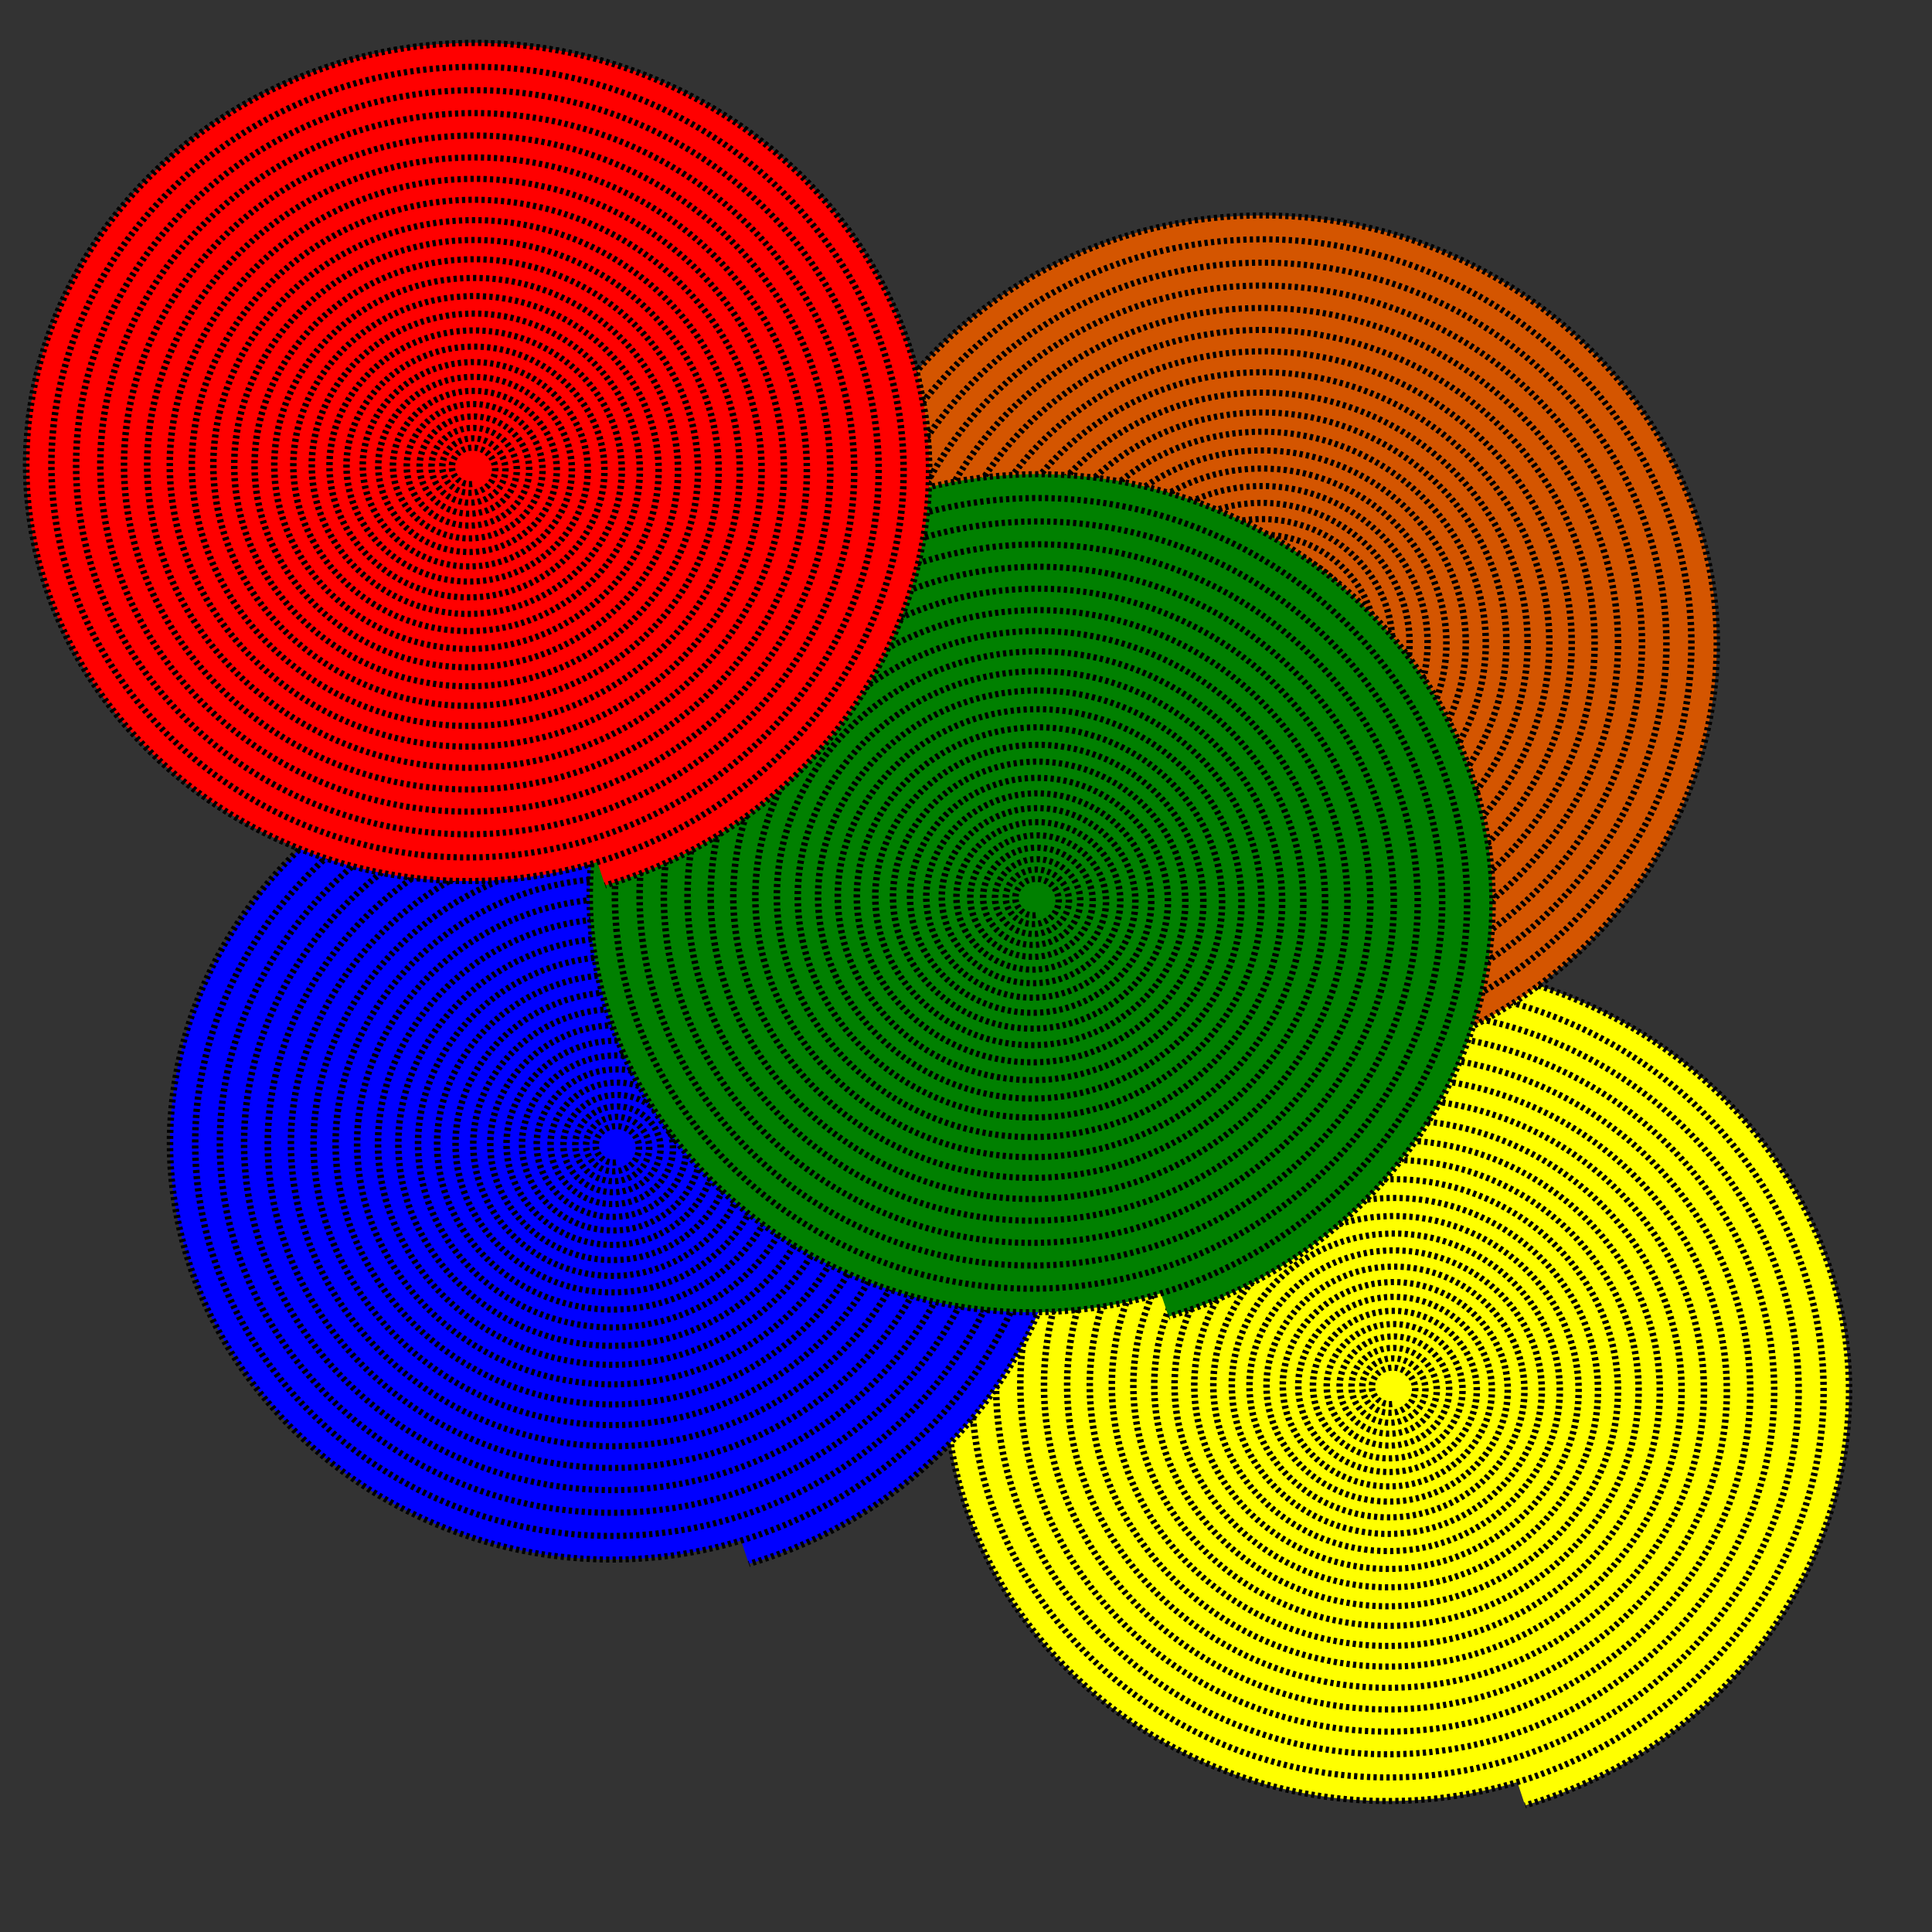 <?xml version="1.0" encoding="UTF-8" standalone="no"?>
<!-- Created with Inkscape (http://www.inkscape.org/) -->

<svg
   xmlns:dc="http://purl.org/dc/elements/1.1/"
   xmlns:cc="http://creativecommons.org/ns#"
   xmlns:rdf="http://www.w3.org/1999/02/22-rdf-syntax-ns#"
   xmlns:svg="http://www.w3.org/2000/svg"
   xmlns="http://www.w3.org/2000/svg"
   xmlns:sodipodi="http://sodipodi.sourceforge.net/DTD/sodipodi-0.dtd"
   xmlns:inkscape="http://www.inkscape.org/namespaces/inkscape"
   width="48px"
   height="48px"
   id="svg4270"
   version="1.1"
   inkscape:version="0.48.4 r9939"
   sodipodi:docname="log.svg">
  <rect width="100%" height="100%" fill="#333333" stroke="none"/>
  <defs
     id="defs4272">
    <inkscape:path-effect
       effect="bend_path"
       id="path-effect3995"
       is_visible="true"
       bendpath="m -1151.176,-47.673 c 38.94,15.014 -23.503,-15.461 443.633,0"
       prop_scale="1"
       scale_y_rel="false"
       vertical="false"
       bendpath-nodetypes="cc" />
    <inkscape:path-effect
       effect="envelope"
       id="path-effect4229"
       is_visible="true"
       yy="true"
       xx="true"
       bendpath1="m -1154.988,-88.203 439.911,41.232"
       bendpath2="m -707.893,-70.679 0,45.554"
       bendpath3="m -1154.988,-25.125 430.333,45.355"
       bendpath4="m -1154.988,-70.679 0,45.554"
       bendpath3-nodetypes="cc"
       bendpath1-nodetypes="cc" />
  </defs>
  <sodipodi:namedview
     id="base"
     pagecolor="#ffffff"
     bordercolor="#666666"
     borderopacity="1.0"
     inkscape:pageopacity="0.0"
     inkscape:pageshadow="2"
     inkscape:zoom="7"
     inkscape:cx="19.642857"
     inkscape:cy="32.612637"
     inkscape:current-layer="layer1"
     showgrid="true"
     inkscape:grid-bbox="true"
     inkscape:document-units="px"
     inkscape:window-width="1366"
     inkscape:window-height="706"
     inkscape:window-x="-8"
     inkscape:window-y="-8"
     inkscape:window-maximized="1" />
  <g
     id="layer1"
     inkscape:label="Layer 1"
     inkscape:groupmode="layer">
    <path
       sodipodi:type="spiral"
       style="fill:#ffff00;stroke:#000000;stroke-width:0.262;stroke-linecap:butt;stroke-linejoin:miter;stroke-miterlimit:4;stroke-opacity:1;stroke-dasharray:0.131, 0.131;stroke-dashoffset:0"
       id="path2992"
       sodipodi:cx="6.7142859"
       sodipodi:cy="8.5714283"
       sodipodi:expansion="1.5"
       sodipodi:revolution="26.940924"
       sodipodi:radius="18.676273"
       sodipodi:argument="-167.99719"
       sodipodi:t0="0.11058418"
       d="M 6.75,9.257 C 6.351,9.31 5.99,9.004 5.94,8.612 5.883,8.164 6.228,7.759 6.669,7.706 7.168,7.645 7.617,8.029 7.675,8.521 7.739,9.073 7.314,9.569 6.77,9.63 6.164,9.699 5.62,9.23 5.554,8.632 5.482,7.97 5.994,7.376 6.648,7.307 7.368,7.231 8.013,7.788 8.086,8.499 8.166,9.279 7.563,9.976 6.792,10.053 5.952,10.138 5.201,9.486 5.119,8.655 5.031,7.752 5.731,6.947 6.625,6.861 7.591,6.768 8.453,7.518 8.543,8.475 8.641,9.507 7.839,10.427 6.817,10.521 5.718,10.623 4.74,9.769 4.641,8.68 4.535,7.514 5.443,6.475 6.599,6.372 7.835,6.261 8.935,7.224 9.043,8.449 9.158,9.756 8.139,10.918 6.843,11.031 5.465,11.15 4.239,10.075 4.122,8.707 3.997,7.255 5.13,5.965 6.571,5.843 8.098,5.714 9.454,6.906 9.58,8.421 9.714,10.023 8.463,11.446 6.872,11.578 5.193,11.716 3.702,10.404 3.566,8.737 3.422,6.979 4.796,5.419 6.541,5.278 8.378,5.13 10.008,6.566 10.154,8.391 10.307,10.308 8.808,12.009 6.903,12.16 4.903,12.318 3.131,10.755 2.975,8.768 2.811,6.686 4.44,4.84 6.51,4.679 8.676,4.51 10.596,6.206 10.762,8.359 10.935,10.61 9.173,12.605 6.935,12.776 4.598,12.955 2.527,11.125 2.351,8.8 2.167,6.376 4.066,4.229 6.477,4.047 8.989,3.858 11.215,5.826 11.402,8.325 11.596,10.927 9.557,13.231 6.969,13.424 4.277,13.624 1.893,11.513 1.695,8.835 1.49,6.051 3.672,3.587 6.442,3.384 9.318,3.173 11.863,5.428 12.072,8.29 12.288,11.259 9.96,13.887 7.004,14.101 3.941,14.323 1.23,11.92 1.01,8.871 0.783,5.712 3.261,2.917 6.406,2.692 9.661,2.458 12.541,5.013 12.772,8.254 13.011,11.606 10.379,14.571 7.042,14.808 3.591,15.053 0.539,12.344 0.297,8.908 0.046,5.359 2.833,2.219 6.368,1.971 10.018,1.715 13.245,4.581 13.499,8.215 13.761,11.966 10.816,15.282 7.08,15.543 3.227,15.811 -0.179,12.784 -0.445,8.947 -0.719,4.992 2.389,1.495 6.329,1.223 10.388,0.943 13.976,4.132 14.254,8.176 14.54,12.34 11.268,16.02 7.12,16.304 2.851,16.596 -0.922,13.241 -1.212,8.987 -1.511,4.612 1.928,0.745 6.288,0.449 10.771,0.144 14.732,3.668 15.035,8.135 15.345,12.726 11.736,16.782 7.161,17.091 2.461,17.408 -1.691,13.713 -2.006,9.029 -2.329,4.219 1.453,-0.03 6.246,-0.351 11.166,-0.681 15.513,3.189 15.84,8.093 16.177,13.124 12.219,17.569 7.204,17.903 2.06,18.245 -2.484,14.199 -2.824,9.072 -3.173,3.815 0.963,-0.828 6.203,-1.175 11.574,-1.531 16.318,2.695 16.671,8.049 17.033,13.535 12.716,18.38 7.248,18.739 1.646,19.108 -3.3,14.7 -3.666,9.116 -4.042,3.398 0.458,-1.651 6.158,-2.024 11.993,-2.405 17.145,2.187 17.525,8.004 17.914,13.957 13.228,19.213 7.293,19.599 1.221,19.995 -4.139,15.215 -4.532,9.162 -4.934,2.97 -0.061,-2.495 6.113,-2.895 12.424,-3.304 17.996,1.665 18.402,7.958 18.818,14.391 13.754,20.069 7.339,20.482 0.785,20.905 -5,15.744 -5.421,9.208 -5.85,2.531 -0.593,-3.362 6.066,-3.789 12.866,-4.226 18.868,1.129 19.302,7.911 19.745,14.835 14.292,20.946 7.387,21.388 0.338,21.838 -5.883,16.286 -6.332,9.256 -6.789,2.081 -1.138,-4.25 6.018,-4.706 13.319,-5.17 19.761,0.581 20.224,7.863 20.695,15.29 14.844,21.845 7.435,22.315 -0.12,22.794 -6.788,16.841 -7.264,9.305 -7.75,1.621 -1.697,-5.16 5.968,-5.644 13.782,-6.137 20.676,0.019 21.167,7.813 21.668,15.756 15.409,22.765 7.485,23.263 -0.589,23.771 -7.712,17.409 -8.218,9.355 -8.733,1.15 -2.268,-6.09 5.918,-6.603 14.255,-7.125 21.611,-0.555 22.131,7.762 22.661,16.233 15.986,23.705 7.536,24.233 -1.067,24.77 -8.657,17.99 -9.193,9.406 -9.737,0.668 -2.851,-7.04 5.867,-7.582 14.739,-8.135 22.566,-1.142 23.116,7.711 23.676,16.719 16.576,24.665 7.588,25.223 -1.556,25.79 -9.622,18.582 -10.187,9.458 -10.763,0.177 -3.446,-8.009 5.814,-8.582 15.233,-9.165 23.54,-1.74 24.121,7.658 24.711,17.215 17.177,25.644 7.641,26.232 -2.055,26.831 -10.606,19.186 -11.202,9.512 -11.808,-0.324 -4.054,-8.998 5.761,-9.602 15.736,-10.216 24.534,-2.35 25.146,7.604 25.664,16.042 20.173,23.939 12.112,26.451"
       transform="matrix(0.616,0,0,0.58,30.429,29.513)" />
    <path
       sodipodi:type="spiral"
       style="fill:#d45500;stroke:#000000;stroke-width:0.262;stroke-linecap:butt;stroke-linejoin:miter;stroke-miterlimit:4;stroke-opacity:1;stroke-dasharray:0.131, 0.131;stroke-dashoffset:0"
       id="path2998"
       sodipodi:cx="6.7142859"
       sodipodi:cy="8.5714283"
       sodipodi:expansion="1.5"
       sodipodi:revolution="26.940924"
       sodipodi:radius="18.676273"
       sodipodi:argument="-167.99719"
       sodipodi:t0="0.11058418"
       d="M 6.75,9.257 C 6.351,9.31 5.99,9.004 5.94,8.612 5.883,8.164 6.228,7.759 6.669,7.706 7.168,7.645 7.617,8.029 7.675,8.521 7.739,9.073 7.314,9.569 6.77,9.63 6.164,9.699 5.62,9.23 5.554,8.632 5.482,7.97 5.994,7.376 6.648,7.307 7.368,7.231 8.013,7.788 8.086,8.499 8.166,9.279 7.563,9.976 6.792,10.053 5.952,10.138 5.201,9.486 5.119,8.655 5.031,7.752 5.731,6.947 6.625,6.861 7.591,6.768 8.453,7.518 8.543,8.475 8.641,9.507 7.839,10.427 6.817,10.521 5.718,10.623 4.74,9.769 4.641,8.68 4.535,7.514 5.443,6.475 6.599,6.372 7.835,6.261 8.935,7.224 9.043,8.449 9.158,9.756 8.139,10.918 6.843,11.031 5.465,11.15 4.239,10.075 4.122,8.707 3.997,7.255 5.13,5.965 6.571,5.843 8.098,5.714 9.454,6.906 9.58,8.421 9.714,10.023 8.463,11.446 6.872,11.578 5.193,11.716 3.702,10.404 3.566,8.737 3.422,6.979 4.796,5.419 6.541,5.278 8.378,5.13 10.008,6.566 10.154,8.391 10.307,10.308 8.808,12.009 6.903,12.16 4.903,12.318 3.131,10.755 2.975,8.768 2.811,6.686 4.44,4.84 6.51,4.679 8.676,4.51 10.596,6.206 10.762,8.359 10.935,10.61 9.173,12.605 6.935,12.776 4.598,12.955 2.527,11.125 2.351,8.8 2.167,6.376 4.066,4.229 6.477,4.047 8.989,3.858 11.215,5.826 11.402,8.325 11.596,10.927 9.557,13.231 6.969,13.424 4.277,13.624 1.893,11.513 1.695,8.835 1.49,6.051 3.672,3.587 6.442,3.384 9.318,3.173 11.863,5.428 12.072,8.29 12.288,11.259 9.96,13.887 7.004,14.101 3.941,14.323 1.23,11.92 1.01,8.871 0.783,5.712 3.261,2.917 6.406,2.692 9.661,2.458 12.541,5.013 12.772,8.254 13.011,11.606 10.379,14.571 7.042,14.808 3.591,15.053 0.539,12.344 0.297,8.908 0.046,5.359 2.833,2.219 6.368,1.971 10.018,1.715 13.245,4.581 13.499,8.215 13.761,11.966 10.816,15.282 7.08,15.543 3.227,15.811 -0.179,12.784 -0.445,8.947 -0.719,4.992 2.389,1.495 6.329,1.223 10.388,0.943 13.976,4.132 14.254,8.176 14.54,12.34 11.268,16.02 7.12,16.304 2.851,16.596 -0.922,13.241 -1.212,8.987 -1.511,4.612 1.928,0.745 6.288,0.449 10.771,0.144 14.732,3.668 15.035,8.135 15.345,12.726 11.736,16.782 7.161,17.091 2.461,17.408 -1.691,13.713 -2.006,9.029 -2.329,4.219 1.453,-0.03 6.246,-0.351 11.166,-0.681 15.513,3.189 15.84,8.093 16.177,13.124 12.219,17.569 7.204,17.903 2.06,18.245 -2.484,14.199 -2.824,9.072 -3.173,3.815 0.963,-0.828 6.203,-1.175 11.574,-1.531 16.318,2.695 16.671,8.049 17.033,13.535 12.716,18.38 7.248,18.739 1.646,19.108 -3.3,14.7 -3.666,9.116 -4.042,3.398 0.458,-1.651 6.158,-2.024 11.993,-2.405 17.145,2.187 17.525,8.004 17.914,13.957 13.228,19.213 7.293,19.599 1.221,19.995 -4.139,15.215 -4.532,9.162 -4.934,2.97 -0.061,-2.495 6.113,-2.895 12.424,-3.304 17.996,1.665 18.402,7.958 18.818,14.391 13.754,20.069 7.339,20.482 0.785,20.905 -5,15.744 -5.421,9.208 -5.85,2.531 -0.593,-3.362 6.066,-3.789 12.866,-4.226 18.868,1.129 19.302,7.911 19.745,14.835 14.292,20.946 7.387,21.388 0.338,21.838 -5.883,16.286 -6.332,9.256 -6.789,2.081 -1.138,-4.25 6.018,-4.706 13.319,-5.17 19.761,0.581 20.224,7.863 20.695,15.29 14.844,21.845 7.435,22.315 -0.12,22.794 -6.788,16.841 -7.264,9.305 -7.75,1.621 -1.697,-5.16 5.968,-5.644 13.782,-6.137 20.676,0.019 21.167,7.813 21.668,15.756 15.409,22.765 7.485,23.263 -0.589,23.771 -7.712,17.409 -8.218,9.355 -8.733,1.15 -2.268,-6.09 5.918,-6.603 14.255,-7.125 21.611,-0.555 22.131,7.762 22.661,16.233 15.986,23.705 7.536,24.233 -1.067,24.77 -8.657,17.99 -9.193,9.406 -9.737,0.668 -2.851,-7.04 5.867,-7.582 14.739,-8.135 22.566,-1.142 23.116,7.711 23.676,16.719 16.576,24.665 7.588,25.223 -1.556,25.79 -9.622,18.582 -10.187,9.458 -10.763,0.177 -3.446,-8.009 5.814,-8.582 15.233,-9.165 23.54,-1.74 24.121,7.658 24.711,17.215 17.177,25.644 7.641,26.232 -2.055,26.831 -10.606,19.186 -11.202,9.512 -11.808,-0.324 -4.054,-8.998 5.761,-9.602 15.736,-10.216 24.534,-2.35 25.146,7.604 25.664,16.042 20.173,23.939 12.112,26.451"
       transform="matrix(0.616,0,0,0.58,27.144,10.941)" />
    <path
       transform="matrix(0.616,0,0,0.58,11.144,23.513)"
       d="M 6.75,9.257 C 6.351,9.31 5.99,9.004 5.94,8.612 5.883,8.164 6.228,7.759 6.669,7.706 7.168,7.645 7.617,8.029 7.675,8.521 7.739,9.073 7.314,9.569 6.77,9.63 6.164,9.699 5.62,9.23 5.554,8.632 5.482,7.97 5.994,7.376 6.648,7.307 7.368,7.231 8.013,7.788 8.086,8.499 8.166,9.279 7.563,9.976 6.792,10.053 5.952,10.138 5.201,9.486 5.119,8.655 5.031,7.752 5.731,6.947 6.625,6.861 7.591,6.768 8.453,7.518 8.543,8.475 8.641,9.507 7.839,10.427 6.817,10.521 5.718,10.623 4.74,9.769 4.641,8.68 4.535,7.514 5.443,6.475 6.599,6.372 7.835,6.261 8.935,7.224 9.043,8.449 9.158,9.756 8.139,10.918 6.843,11.031 5.465,11.15 4.239,10.075 4.122,8.707 3.997,7.255 5.13,5.965 6.571,5.843 8.098,5.714 9.454,6.906 9.58,8.421 9.714,10.023 8.463,11.446 6.872,11.578 5.193,11.716 3.702,10.404 3.566,8.737 3.422,6.979 4.796,5.419 6.541,5.278 8.378,5.13 10.008,6.566 10.154,8.391 10.307,10.308 8.808,12.009 6.903,12.16 4.903,12.318 3.131,10.755 2.975,8.768 2.811,6.686 4.44,4.84 6.51,4.679 8.676,4.51 10.596,6.206 10.762,8.359 10.935,10.61 9.173,12.605 6.935,12.776 4.598,12.955 2.527,11.125 2.351,8.8 2.167,6.376 4.066,4.229 6.477,4.047 8.989,3.858 11.215,5.826 11.402,8.325 11.596,10.927 9.557,13.231 6.969,13.424 4.277,13.624 1.893,11.513 1.695,8.835 1.49,6.051 3.672,3.587 6.442,3.384 9.318,3.173 11.863,5.428 12.072,8.29 12.288,11.259 9.96,13.887 7.004,14.101 3.941,14.323 1.23,11.92 1.01,8.871 0.783,5.712 3.261,2.917 6.406,2.692 9.661,2.458 12.541,5.013 12.772,8.254 13.011,11.606 10.379,14.571 7.042,14.808 3.591,15.053 0.539,12.344 0.297,8.908 0.046,5.359 2.833,2.219 6.368,1.971 10.018,1.715 13.245,4.581 13.499,8.215 13.761,11.966 10.816,15.282 7.08,15.543 3.227,15.811 -0.179,12.784 -0.445,8.947 -0.719,4.992 2.389,1.495 6.329,1.223 10.388,0.943 13.976,4.132 14.254,8.176 14.54,12.34 11.268,16.02 7.12,16.304 2.851,16.596 -0.922,13.241 -1.212,8.987 -1.511,4.612 1.928,0.745 6.288,0.449 10.771,0.144 14.732,3.668 15.035,8.135 15.345,12.726 11.736,16.782 7.161,17.091 2.461,17.408 -1.691,13.713 -2.006,9.029 -2.329,4.219 1.453,-0.03 6.246,-0.351 11.166,-0.681 15.513,3.189 15.84,8.093 16.177,13.124 12.219,17.569 7.204,17.903 2.06,18.245 -2.484,14.199 -2.824,9.072 -3.173,3.815 0.963,-0.828 6.203,-1.175 11.574,-1.531 16.318,2.695 16.671,8.049 17.033,13.535 12.716,18.38 7.248,18.739 1.646,19.108 -3.3,14.7 -3.666,9.116 -4.042,3.398 0.458,-1.651 6.158,-2.024 11.993,-2.405 17.145,2.187 17.525,8.004 17.914,13.957 13.228,19.213 7.293,19.599 1.221,19.995 -4.139,15.215 -4.532,9.162 -4.934,2.97 -0.061,-2.495 6.113,-2.895 12.424,-3.304 17.996,1.665 18.402,7.958 18.818,14.391 13.754,20.069 7.339,20.482 0.785,20.905 -5,15.744 -5.421,9.208 -5.85,2.531 -0.593,-3.362 6.066,-3.789 12.866,-4.226 18.868,1.129 19.302,7.911 19.745,14.835 14.292,20.946 7.387,21.388 0.338,21.838 -5.883,16.286 -6.332,9.256 -6.789,2.081 -1.138,-4.25 6.018,-4.706 13.319,-5.17 19.761,0.581 20.224,7.863 20.695,15.29 14.844,21.845 7.435,22.315 -0.12,22.794 -6.788,16.841 -7.264,9.305 -7.75,1.621 -1.697,-5.16 5.968,-5.644 13.782,-6.137 20.676,0.019 21.167,7.813 21.668,15.756 15.409,22.765 7.485,23.263 -0.589,23.771 -7.712,17.409 -8.218,9.355 -8.733,1.15 -2.268,-6.09 5.918,-6.603 14.255,-7.125 21.611,-0.555 22.131,7.762 22.661,16.233 15.986,23.705 7.536,24.233 -1.067,24.77 -8.657,17.99 -9.193,9.406 -9.737,0.668 -2.851,-7.04 5.867,-7.582 14.739,-8.135 22.566,-1.142 23.116,7.711 23.676,16.719 16.576,24.665 7.588,25.223 -1.556,25.79 -9.622,18.582 -10.187,9.458 -10.763,0.177 -3.446,-8.009 5.814,-8.582 15.233,-9.165 23.54,-1.74 24.121,7.658 24.711,17.215 17.177,25.644 7.641,26.232 -2.055,26.831 -10.606,19.186 -11.202,9.512 -11.808,-0.324 -4.054,-8.998 5.761,-9.602 15.736,-10.216 24.534,-2.35 25.146,7.604 25.664,16.042 20.173,23.939 12.112,26.451"
       sodipodi:t0="0.11058418"
       sodipodi:argument="-167.99719"
       sodipodi:radius="18.676273"
       sodipodi:revolution="26.940924"
       sodipodi:expansion="1.5"
       sodipodi:cy="8.5714283"
       sodipodi:cx="6.7142859"
       id="path2996"
       style="fill:#0000ff;stroke:#000000;stroke-width:0.262;stroke-linecap:butt;stroke-linejoin:miter;stroke-miterlimit:4;stroke-opacity:1;stroke-dasharray:0.131, 0.131;stroke-dashoffset:0"
       sodipodi:type="spiral" />
    <path
       transform="matrix(0.616,0,0,0.58,7.572,6.656)"
       d="M 6.75,9.257 C 6.351,9.31 5.99,9.004 5.94,8.612 5.883,8.164 6.228,7.759 6.669,7.706 7.168,7.645 7.617,8.029 7.675,8.521 7.739,9.073 7.314,9.569 6.77,9.63 6.164,9.699 5.62,9.23 5.554,8.632 5.482,7.97 5.994,7.376 6.648,7.307 7.368,7.231 8.013,7.788 8.086,8.499 8.166,9.279 7.563,9.976 6.792,10.053 5.952,10.138 5.201,9.486 5.119,8.655 5.031,7.752 5.731,6.947 6.625,6.861 7.591,6.768 8.453,7.518 8.543,8.475 8.641,9.507 7.839,10.427 6.817,10.521 5.718,10.623 4.74,9.769 4.641,8.68 4.535,7.514 5.443,6.475 6.599,6.372 7.835,6.261 8.935,7.224 9.043,8.449 9.158,9.756 8.139,10.918 6.843,11.031 5.465,11.15 4.239,10.075 4.122,8.707 3.997,7.255 5.13,5.965 6.571,5.843 8.098,5.714 9.454,6.906 9.58,8.421 9.714,10.023 8.463,11.446 6.872,11.578 5.193,11.716 3.702,10.404 3.566,8.737 3.422,6.979 4.796,5.419 6.541,5.278 8.378,5.13 10.008,6.566 10.154,8.391 10.307,10.308 8.808,12.009 6.903,12.16 4.903,12.318 3.131,10.755 2.975,8.768 2.811,6.686 4.44,4.84 6.51,4.679 8.676,4.51 10.596,6.206 10.762,8.359 10.935,10.61 9.173,12.605 6.935,12.776 4.598,12.955 2.527,11.125 2.351,8.8 2.167,6.376 4.066,4.229 6.477,4.047 8.989,3.858 11.215,5.826 11.402,8.325 11.596,10.927 9.557,13.231 6.969,13.424 4.277,13.624 1.893,11.513 1.695,8.835 1.49,6.051 3.672,3.587 6.442,3.384 9.318,3.173 11.863,5.428 12.072,8.29 12.288,11.259 9.96,13.887 7.004,14.101 3.941,14.323 1.23,11.92 1.01,8.871 0.783,5.712 3.261,2.917 6.406,2.692 9.661,2.458 12.541,5.013 12.772,8.254 13.011,11.606 10.379,14.571 7.042,14.808 3.591,15.053 0.539,12.344 0.297,8.908 0.046,5.359 2.833,2.219 6.368,1.971 10.018,1.715 13.245,4.581 13.499,8.215 13.761,11.966 10.816,15.282 7.08,15.543 3.227,15.811 -0.179,12.784 -0.445,8.947 -0.719,4.992 2.389,1.495 6.329,1.223 10.388,0.943 13.976,4.132 14.254,8.176 14.54,12.34 11.268,16.02 7.12,16.304 2.851,16.596 -0.922,13.241 -1.212,8.987 -1.511,4.612 1.928,0.745 6.288,0.449 10.771,0.144 14.732,3.668 15.035,8.135 15.345,12.726 11.736,16.782 7.161,17.091 2.461,17.408 -1.691,13.713 -2.006,9.029 -2.329,4.219 1.453,-0.03 6.246,-0.351 11.166,-0.681 15.513,3.189 15.84,8.093 16.177,13.124 12.219,17.569 7.204,17.903 2.06,18.245 -2.484,14.199 -2.824,9.072 -3.173,3.815 0.963,-0.828 6.203,-1.175 11.574,-1.531 16.318,2.695 16.671,8.049 17.033,13.535 12.716,18.38 7.248,18.739 1.646,19.108 -3.3,14.7 -3.666,9.116 -4.042,3.398 0.458,-1.651 6.158,-2.024 11.993,-2.405 17.145,2.187 17.525,8.004 17.914,13.957 13.228,19.213 7.293,19.599 1.221,19.995 -4.139,15.215 -4.532,9.162 -4.934,2.97 -0.061,-2.495 6.113,-2.895 12.424,-3.304 17.996,1.665 18.402,7.958 18.818,14.391 13.754,20.069 7.339,20.482 0.785,20.905 -5,15.744 -5.421,9.208 -5.85,2.531 -0.593,-3.362 6.066,-3.789 12.866,-4.226 18.868,1.129 19.302,7.911 19.745,14.835 14.292,20.946 7.387,21.388 0.338,21.838 -5.883,16.286 -6.332,9.256 -6.789,2.081 -1.138,-4.25 6.018,-4.706 13.319,-5.17 19.761,0.581 20.224,7.863 20.695,15.29 14.844,21.845 7.435,22.315 -0.12,22.794 -6.788,16.841 -7.264,9.305 -7.75,1.621 -1.697,-5.16 5.968,-5.644 13.782,-6.137 20.676,0.019 21.167,7.813 21.668,15.756 15.409,22.765 7.485,23.263 -0.589,23.771 -7.712,17.409 -8.218,9.355 -8.733,1.15 -2.268,-6.09 5.918,-6.603 14.255,-7.125 21.611,-0.555 22.131,7.762 22.661,16.233 15.986,23.705 7.536,24.233 -1.067,24.77 -8.657,17.99 -9.193,9.406 -9.737,0.668 -2.851,-7.04 5.867,-7.582 14.739,-8.135 22.566,-1.142 23.116,7.711 23.676,16.719 16.576,24.665 7.588,25.223 -1.556,25.79 -9.622,18.582 -10.187,9.458 -10.763,0.177 -3.446,-8.009 5.814,-8.582 15.233,-9.165 23.54,-1.74 24.121,7.658 24.711,17.215 17.177,25.644 7.641,26.232 -2.055,26.831 -10.606,19.186 -11.202,9.512 -11.808,-0.324 -4.054,-8.998 5.761,-9.602 15.736,-10.216 24.534,-2.35 25.146,7.604 25.664,16.042 20.173,23.939 12.112,26.451"
       sodipodi:t0="0.11058418"
       sodipodi:argument="-167.99719"
       sodipodi:radius="18.676273"
       sodipodi:revolution="26.940924"
       sodipodi:expansion="1.5"
       sodipodi:cy="8.5714283"
       sodipodi:cx="6.7142859"
       id="path2990"
       style="fill:#ff0000;stroke:#000000;stroke-width:0.262;stroke-linecap:butt;stroke-linejoin:miter;stroke-miterlimit:4;stroke-opacity:1;stroke-dasharray:0.131, 0.131;stroke-dashoffset:0"
       sodipodi:type="spiral" />
    <path
       sodipodi:type="spiral"
       style="fill:#008000;stroke:#000000;stroke-width:0.262;stroke-linecap:butt;stroke-linejoin:miter;stroke-miterlimit:4;stroke-opacity:1;stroke-dasharray:0.131, 0.131;stroke-dashoffset:0"
       id="path4869"
       sodipodi:cx="6.7142859"
       sodipodi:cy="8.5714283"
       sodipodi:expansion="1.5"
       sodipodi:revolution="26.940924"
       sodipodi:radius="18.676273"
       sodipodi:argument="-167.99719"
       sodipodi:t0="0.11058418"
       d="M 6.75,9.257 C 6.351,9.31 5.99,9.004 5.94,8.612 5.883,8.164 6.228,7.759 6.669,7.706 7.168,7.645 7.617,8.029 7.675,8.521 7.739,9.073 7.314,9.569 6.77,9.63 6.164,9.699 5.62,9.23 5.554,8.632 5.482,7.97 5.994,7.376 6.648,7.307 7.368,7.231 8.013,7.788 8.086,8.499 8.166,9.279 7.563,9.976 6.792,10.053 5.952,10.138 5.201,9.486 5.119,8.655 5.031,7.752 5.731,6.947 6.625,6.861 7.591,6.768 8.453,7.518 8.543,8.475 8.641,9.507 7.839,10.427 6.817,10.521 5.718,10.623 4.74,9.769 4.641,8.68 4.535,7.514 5.443,6.475 6.599,6.372 7.835,6.261 8.935,7.224 9.043,8.449 9.158,9.756 8.139,10.918 6.843,11.031 5.465,11.15 4.239,10.075 4.122,8.707 3.997,7.255 5.13,5.965 6.571,5.843 8.098,5.714 9.454,6.906 9.58,8.421 9.714,10.023 8.463,11.446 6.872,11.578 5.193,11.716 3.702,10.404 3.566,8.737 3.422,6.979 4.796,5.419 6.541,5.278 8.378,5.13 10.008,6.566 10.154,8.391 10.307,10.308 8.808,12.009 6.903,12.16 4.903,12.318 3.131,10.755 2.975,8.768 2.811,6.686 4.44,4.84 6.51,4.679 8.676,4.51 10.596,6.206 10.762,8.359 10.935,10.61 9.173,12.605 6.935,12.776 4.598,12.955 2.527,11.125 2.351,8.8 2.167,6.376 4.066,4.229 6.477,4.047 8.989,3.858 11.215,5.826 11.402,8.325 11.596,10.927 9.557,13.231 6.969,13.424 4.277,13.624 1.893,11.513 1.695,8.835 1.49,6.051 3.672,3.587 6.442,3.384 9.318,3.173 11.863,5.428 12.072,8.29 12.288,11.259 9.96,13.887 7.004,14.101 3.941,14.323 1.23,11.92 1.01,8.871 0.783,5.712 3.261,2.917 6.406,2.692 9.661,2.458 12.541,5.013 12.772,8.254 13.011,11.606 10.379,14.571 7.042,14.808 3.591,15.053 0.539,12.344 0.297,8.908 0.046,5.359 2.833,2.219 6.368,1.971 10.018,1.715 13.245,4.581 13.499,8.215 13.761,11.966 10.816,15.282 7.08,15.543 3.227,15.811 -0.179,12.784 -0.445,8.947 -0.719,4.992 2.389,1.495 6.329,1.223 10.388,0.943 13.976,4.132 14.254,8.176 14.54,12.34 11.268,16.02 7.12,16.304 2.851,16.596 -0.922,13.241 -1.212,8.987 -1.511,4.612 1.928,0.745 6.288,0.449 10.771,0.144 14.732,3.668 15.035,8.135 15.345,12.726 11.736,16.782 7.161,17.091 2.461,17.408 -1.691,13.713 -2.006,9.029 -2.329,4.219 1.453,-0.03 6.246,-0.351 11.166,-0.681 15.513,3.189 15.84,8.093 16.177,13.124 12.219,17.569 7.204,17.903 2.06,18.245 -2.484,14.199 -2.824,9.072 -3.173,3.815 0.963,-0.828 6.203,-1.175 11.574,-1.531 16.318,2.695 16.671,8.049 17.033,13.535 12.716,18.38 7.248,18.739 1.646,19.108 -3.3,14.7 -3.666,9.116 -4.042,3.398 0.458,-1.651 6.158,-2.024 11.993,-2.405 17.145,2.187 17.525,8.004 17.914,13.957 13.228,19.213 7.293,19.599 1.221,19.995 -4.139,15.215 -4.532,9.162 -4.934,2.97 -0.061,-2.495 6.113,-2.895 12.424,-3.304 17.996,1.665 18.402,7.958 18.818,14.391 13.754,20.069 7.339,20.482 0.785,20.905 -5,15.744 -5.421,9.208 -5.85,2.531 -0.593,-3.362 6.066,-3.789 12.866,-4.226 18.868,1.129 19.302,7.911 19.745,14.835 14.292,20.946 7.387,21.388 0.338,21.838 -5.883,16.286 -6.332,9.256 -6.789,2.081 -1.138,-4.25 6.018,-4.706 13.319,-5.17 19.761,0.581 20.224,7.863 20.695,15.29 14.844,21.845 7.435,22.315 -0.12,22.794 -6.788,16.841 -7.264,9.305 -7.75,1.621 -1.697,-5.16 5.968,-5.644 13.782,-6.137 20.676,0.019 21.167,7.813 21.668,15.756 15.409,22.765 7.485,23.263 -0.589,23.771 -7.712,17.409 -8.218,9.355 -8.733,1.15 -2.268,-6.09 5.918,-6.603 14.255,-7.125 21.611,-0.555 22.131,7.762 22.661,16.233 15.986,23.705 7.536,24.233 -1.067,24.77 -8.657,17.99 -9.193,9.406 -9.737,0.668 -2.851,-7.04 5.867,-7.582 14.739,-8.135 22.566,-1.142 23.116,7.711 23.676,16.719 16.576,24.665 7.588,25.223 -1.556,25.79 -9.622,18.582 -10.187,9.458 -10.763,0.177 -3.446,-8.009 5.814,-8.582 15.233,-9.165 23.54,-1.74 24.121,7.658 24.711,17.215 17.177,25.644 7.641,26.232 -2.055,26.831 -10.606,19.186 -11.202,9.512 -11.808,-0.324 -4.054,-8.998 5.761,-9.602 15.736,-10.216 24.534,-2.35 25.146,7.604 25.664,16.042 20.173,23.939 12.112,26.451"
       transform="matrix(0.616,0,0,0.58,21.572,17.37)" />
    <path
       sodipodi:type="spiral"
       style="fill:#ff0000;stroke:#000000;stroke-width:0.262;stroke-linecap:butt;stroke-linejoin:miter;stroke-miterlimit:4;stroke-opacity:1;stroke-dasharray:0.131, 0.131;stroke-dashoffset:0"
       id="path2994"
       sodipodi:cx="6.7142859"
       sodipodi:cy="8.5714283"
       sodipodi:expansion="1.5"
       sodipodi:revolution="26.940924"
       sodipodi:radius="18.676273"
       sodipodi:argument="-167.99719"
       sodipodi:t0="0.11058418"
       d="M 6.75,9.257 C 6.351,9.31 5.99,9.004 5.94,8.612 5.883,8.164 6.228,7.759 6.669,7.706 7.168,7.645 7.617,8.029 7.675,8.521 7.739,9.073 7.314,9.569 6.77,9.63 6.164,9.699 5.62,9.23 5.554,8.632 5.482,7.97 5.994,7.376 6.648,7.307 7.368,7.231 8.013,7.788 8.086,8.499 8.166,9.279 7.563,9.976 6.792,10.053 5.952,10.138 5.201,9.486 5.119,8.655 5.031,7.752 5.731,6.947 6.625,6.861 7.591,6.768 8.453,7.518 8.543,8.475 8.641,9.507 7.839,10.427 6.817,10.521 5.718,10.623 4.74,9.769 4.641,8.68 4.535,7.514 5.443,6.475 6.599,6.372 7.835,6.261 8.935,7.224 9.043,8.449 9.158,9.756 8.139,10.918 6.843,11.031 5.465,11.15 4.239,10.075 4.122,8.707 3.997,7.255 5.13,5.965 6.571,5.843 8.098,5.714 9.454,6.906 9.58,8.421 9.714,10.023 8.463,11.446 6.872,11.578 5.193,11.716 3.702,10.404 3.566,8.737 3.422,6.979 4.796,5.419 6.541,5.278 8.378,5.13 10.008,6.566 10.154,8.391 10.307,10.308 8.808,12.009 6.903,12.16 4.903,12.318 3.131,10.755 2.975,8.768 2.811,6.686 4.44,4.84 6.51,4.679 8.676,4.51 10.596,6.206 10.762,8.359 10.935,10.61 9.173,12.605 6.935,12.776 4.598,12.955 2.527,11.125 2.351,8.8 2.167,6.376 4.066,4.229 6.477,4.047 8.989,3.858 11.215,5.826 11.402,8.325 11.596,10.927 9.557,13.231 6.969,13.424 4.277,13.624 1.893,11.513 1.695,8.835 1.49,6.051 3.672,3.587 6.442,3.384 9.318,3.173 11.863,5.428 12.072,8.29 12.288,11.259 9.96,13.887 7.004,14.101 3.941,14.323 1.23,11.92 1.01,8.871 0.783,5.712 3.261,2.917 6.406,2.692 9.661,2.458 12.541,5.013 12.772,8.254 13.011,11.606 10.379,14.571 7.042,14.808 3.591,15.053 0.539,12.344 0.297,8.908 0.046,5.359 2.833,2.219 6.368,1.971 10.018,1.715 13.245,4.581 13.499,8.215 13.761,11.966 10.816,15.282 7.08,15.543 3.227,15.811 -0.179,12.784 -0.445,8.947 -0.719,4.992 2.389,1.495 6.329,1.223 10.388,0.943 13.976,4.132 14.254,8.176 14.54,12.34 11.268,16.02 7.12,16.304 2.851,16.596 -0.922,13.241 -1.212,8.987 -1.511,4.612 1.928,0.745 6.288,0.449 10.771,0.144 14.732,3.668 15.035,8.135 15.345,12.726 11.736,16.782 7.161,17.091 2.461,17.408 -1.691,13.713 -2.006,9.029 -2.329,4.219 1.453,-0.03 6.246,-0.351 11.166,-0.681 15.513,3.189 15.84,8.093 16.177,13.124 12.219,17.569 7.204,17.903 2.06,18.245 -2.484,14.199 -2.824,9.072 -3.173,3.815 0.963,-0.828 6.203,-1.175 11.574,-1.531 16.318,2.695 16.671,8.049 17.033,13.535 12.716,18.38 7.248,18.739 1.646,19.108 -3.3,14.7 -3.666,9.116 -4.042,3.398 0.458,-1.651 6.158,-2.024 11.993,-2.405 17.145,2.187 17.525,8.004 17.914,13.957 13.228,19.213 7.293,19.599 1.221,19.995 -4.139,15.215 -4.532,9.162 -4.934,2.97 -0.061,-2.495 6.113,-2.895 12.424,-3.304 17.996,1.665 18.402,7.958 18.818,14.391 13.754,20.069 7.339,20.482 0.785,20.905 -5,15.744 -5.421,9.208 -5.85,2.531 -0.593,-3.362 6.066,-3.789 12.866,-4.226 18.868,1.129 19.302,7.911 19.745,14.835 14.292,20.946 7.387,21.388 0.338,21.838 -5.883,16.286 -6.332,9.256 -6.789,2.081 -1.138,-4.25 6.018,-4.706 13.319,-5.17 19.761,0.581 20.224,7.863 20.695,15.29 14.844,21.845 7.435,22.315 -0.12,22.794 -6.788,16.841 -7.264,9.305 -7.75,1.621 -1.697,-5.16 5.968,-5.644 13.782,-6.137 20.676,0.019 21.167,7.813 21.668,15.756 15.409,22.765 7.485,23.263 -0.589,23.771 -7.712,17.409 -8.218,9.355 -8.733,1.15 -2.268,-6.09 5.918,-6.603 14.255,-7.125 21.611,-0.555 22.131,7.762 22.661,16.233 15.986,23.705 7.536,24.233 -1.067,24.77 -8.657,17.99 -9.193,9.406 -9.737,0.668 -2.851,-7.04 5.867,-7.582 14.739,-8.135 22.566,-1.142 23.116,7.711 23.676,16.719 16.576,24.665 7.588,25.223 -1.556,25.79 -9.622,18.582 -10.187,9.458 -10.763,0.177 -3.446,-8.009 5.814,-8.582 15.233,-9.165 23.54,-1.74 24.121,7.658 24.711,17.215 17.177,25.644 7.641,26.232 -2.055,26.831 -10.606,19.186 -11.202,9.512 -11.808,-0.324 -4.054,-8.998 5.761,-9.602 15.736,-10.216 24.534,-2.35 25.146,7.604 25.664,16.042 20.173,23.939 12.112,26.451"
       transform="matrix(0.616,0,0,0.58,7.572,6.656)" />
  </g>
</svg>
